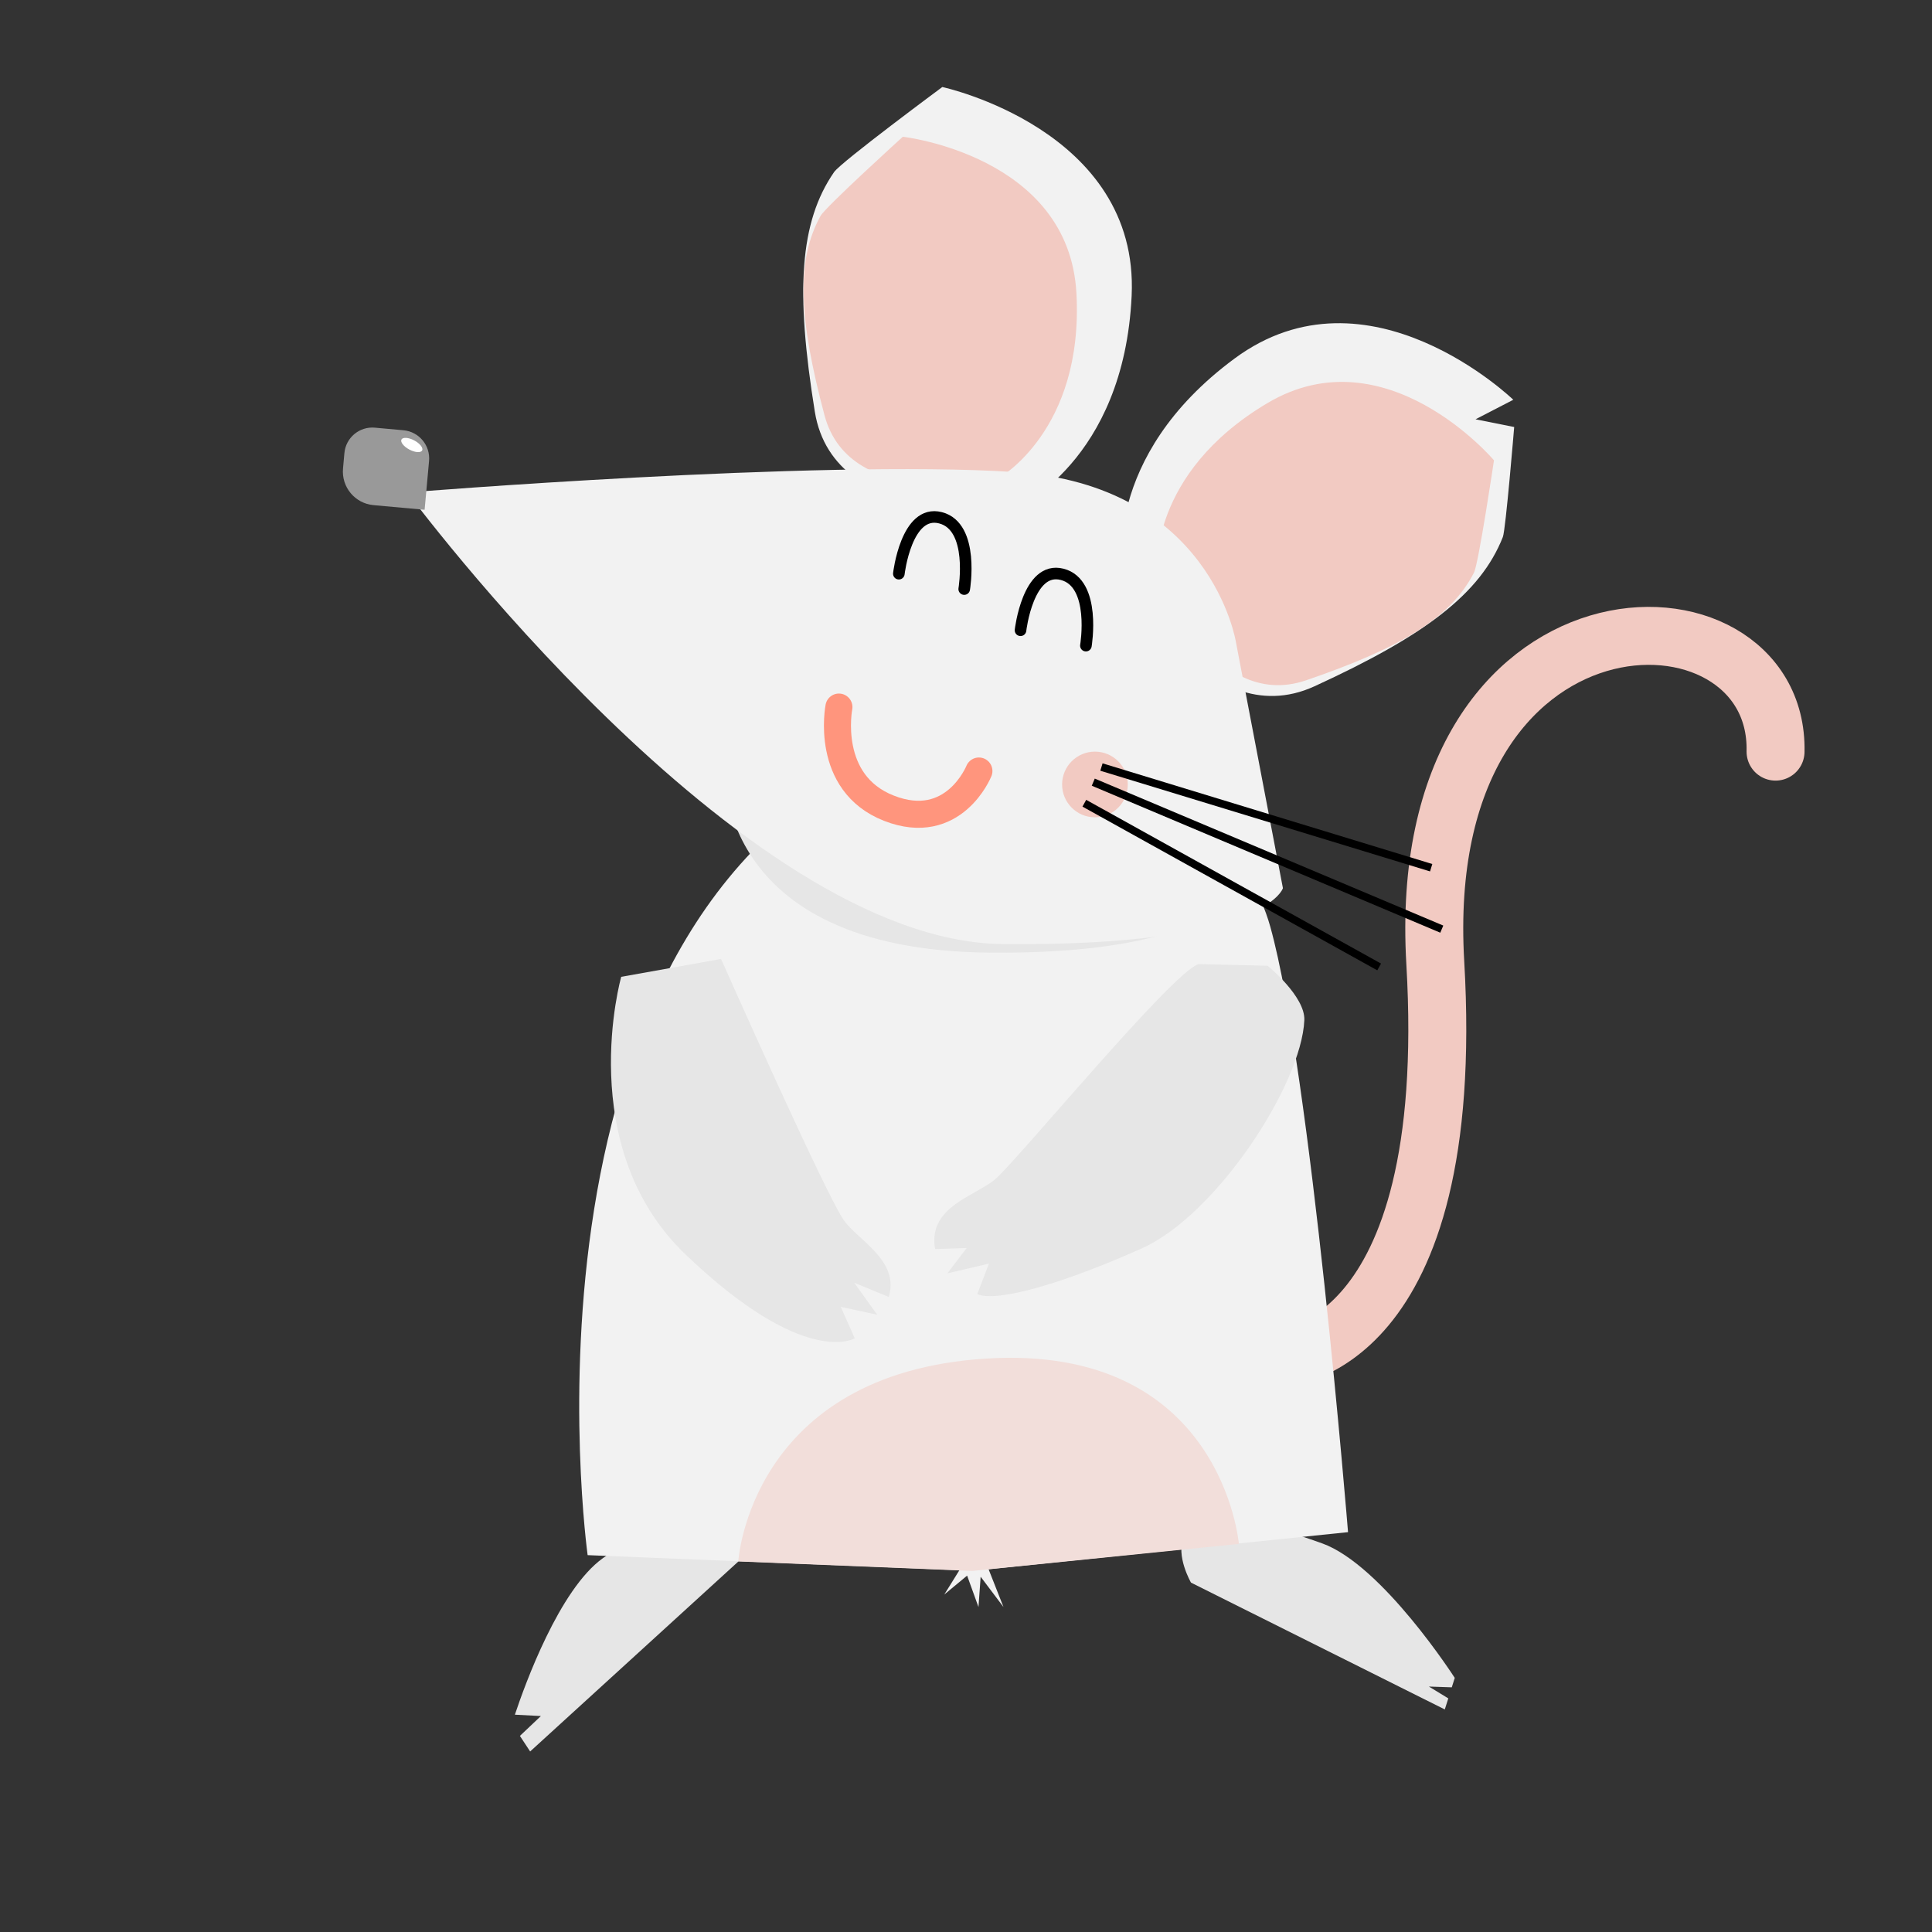 <?xml version="1.0" encoding="utf-8"?>
<!-- Generator: Adobe Illustrator 24.1.1, SVG Export Plug-In . SVG Version: 6.00 Build 0)  -->
<svg version="1.1" id="Layer_1" xmlns="http://www.w3.org/2000/svg" xmlns:xlink="http://www.w3.org/1999/xlink" x="0px" y="0px"
	 viewBox="0 0 500 500" style="enable-background:new 0 0 500 500;" xml:space="preserve">
<rect x="0" y="0" width="500" height="500" fill="#333333" stroke="none"/>
<style type="text/css">
	.st0{fill:#E6E6E6;}
	.st1{fill:none;stroke:#F2CAC2;stroke-width:15;stroke-linecap:round;stroke-miterlimit:10;}
	.st2{fill:#F2F2F2;}
	.st3{fill:#F2DEDA;}
	.st4{fill:#F2CAC2;}
	.st5{fill:#999999;}
	.st6{fill:#FFFFFF;}
	.st7{fill:#FF957D;}
	.st8{fill:none;stroke:#000000;stroke-width:2;stroke-linecap:square;stroke-miterlimit:10;}
	.st9{fill:none;stroke:#FF957D;stroke-width:7;stroke-linecap:round;stroke-miterlimit:10;}
	.st10{fill:none;stroke:#000000;stroke-width:3;stroke-linecap:round;stroke-miterlimit:10;}
</style>
<path id="left-foot" class="st0" d="M156.03,403.25c-11.27,8.06-20.19,32.73-22.78,40.51l6.73,0.35l-5.43,5.14l2.65,4.03
	l54.24-49.49C191.44,403.78,199.33,372.29,156.03,403.25z"/>
<path id="right-foot" class="st0" d="M342.14,399.41c15.57,5.58,34.35,34.83,34.35,34.83l-0.77,2.44l-5.92-0.2l5.02,3.06l-0.91,2.86
	l-65.68-32.82C308.22,409.58,292.04,381.44,342.14,399.41z"/>
<path id="tail" class="st1" d="M331.38,351.4c0,0,45.97-1.17,40.07-102.27s89.08-101.05,88.06-54.61"/>
<path class="st2" d="M236.24,192.95c27.4-10.32,82.02,9.26,92.51,46.88c10.49,37.62,20.12,156.69,20.12,156.69l-93.03,9.59
	l3.86,9.79l-5.91-7.84l-0.56,7.84l-2.94-8.13l-5.91,4.89l3.91-6.29l-96.21-3.9C152.09,402.47,128.51,233.53,236.24,192.95z"/>
<path class="st3" d="M191.06,404.1c0,0,3.03-48.67,64.13-52.5s65.43,47.96,65.43,47.96l-69,7L191.06,404.1z"/>
<path id="right-hand" class="st0" d="M250.19,322.98l-8.18,0.27c-1.99-11.04,10.56-13.7,15.65-18.16
	c6.02-5.27,45.75-53.5,52.51-55.58l17.88,0.42c0,0,9.78,7.94,9.51,14.09c-0.71,16.59-22.71,50.37-42,59.03
	c-20.21,9.06-37.45,14.06-42.65,11.88l3.04-7.92l-10.78,2.54L250.19,322.98z"/>
<path class="st2" d="M388.94,138.97c0.74-1.89,2.93-28.46,2.93-28.46l-10-2l9.77-5.05c0,0-37.51-36.26-72.13-10.68
	s-29.02,55.53-29.02,55.53s21.16,42.39,49.7,29.3S383.14,153.69,388.94,138.97z"/>
<path class="st4" d="M381.46,148.21c1.2-2.33,5.18-29.08,5.18-29.08s-27.95-33.05-58.65-14.8s-28.56,43.42-28.56,43.42
	s13.95,36.75,38.59,28.31C362.67,167.63,375.46,159.87,381.46,148.21z"/>
<path class="st2" d="M215.87,44.52c1.8-2.6,28-22,28-22s51,11,49,54s-30,55-30,55s-47,6-52-25S206.87,57.52,215.87,44.52z"/>
<path class="st4" d="M212.36,55.87c1.27-2.3,21.29-20.48,21.29-20.48s43.01,4.85,44.93,40.51c1.92,35.66-20.2,47.89-20.2,47.89
	s-38.3,8.85-45-16.32C206.68,82.29,206.01,67.35,212.36,55.87z"/>
<path class="st0" d="M187.5,198.07c0,0-3.41,47.85,68.58,48.47s67.29-25.04,67.29-25.04l-9.13-3.69L187.5,198.07z"/>
<path class="st2" d="M105.44,127.45c0,0,85.97,116.17,154.03,116.87c68.06,0.7,72.55-14.46,72.55-14.46l-12.15-63.63
	c0,0-6.38-40.81-57.52-44.08S105.44,127.45,105.44,127.45z"/>
<path class="st5" d="M109.89,131.93l-13.23-1.2c-4.79-0.44-8.32-4.67-7.89-9.47l0.36-4c0.36-4,3.9-6.94,7.89-6.58l7.4,0.67
	c4.02,0.37,6.98,3.92,6.62,7.94L109.89,131.93z"/>
<ellipse transform="matrix(0.468 -0.884 0.884 0.468 -45.065 155.451)" class="st6" cx="106.53" cy="115.14" rx="1.34" ry="3.02"/>
<ellipse id="right-eye" transform="matrix(0.214 -0.977 0.977 0.214 429.986 498.618)" cx="524.95" cy="-17.98" rx="11.5" ry="7.5"/>
<ellipse id="left-eye" transform="matrix(0.406 -0.914 0.914 0.406 320.793 419.43)" cx="482.95" cy="-36.98" rx="11.5" ry="7.5"/>
<g>
	<path id="mouth" class="st7" d="M555.69,98.75l66.23-2.26c0,0,9.17,31.57-23.97,33.7C564.81,132.32,555.69,98.75,555.69,98.75z"/>
	<polygon id="tooth" class="st6" points="576.98,97.64 607.98,96.64 598.98,114.64 580.98,115.64 	"/>
</g>
<circle class="st4" cx="283.37" cy="203.02" r="8.5"/>
<g>
	<line class="st8" x1="281.5" y1="208.36" x2="356.05" y2="249.76"/>
	<line class="st8" x1="283.86" y1="202.81" x2="372.21" y2="240.07"/>
	<line class="st8" x1="286.01" y1="198.8" x2="369.43" y2="224.27"/>
</g>
<path class="st9" d="M217.11,182.99c0,0-3.84,19.61,12.95,26.18s23.28-9.63,23.28-9.63"/>
<path class="st10" d="M264.11,163.11c0,0,1.92-16.75,10.78-14.47c8.86,2.28,6.14,18.45,6.14,18.45"/>
<path class="st10" d="M232.62,148.47c0,0,1.92-16.75,10.78-14.47c8.86,2.28,6.14,18.45,6.14,18.45"/>
<path id="left-hand" class="st0" d="M227.01,340.24l-5.94-8.27l8.94,3.69c2.86-9.39-7.86-14.59-11.61-19.84
	c-4.65-6.5-31.79-67.64-31.79-67.64l-25.84,4.62c0,0-12.48,43.95,16.63,71.84c30.94,29.64,43.81,21.71,43.81,21.71l-3.62-8.13
	L227.01,340.24z"/>
</svg>
